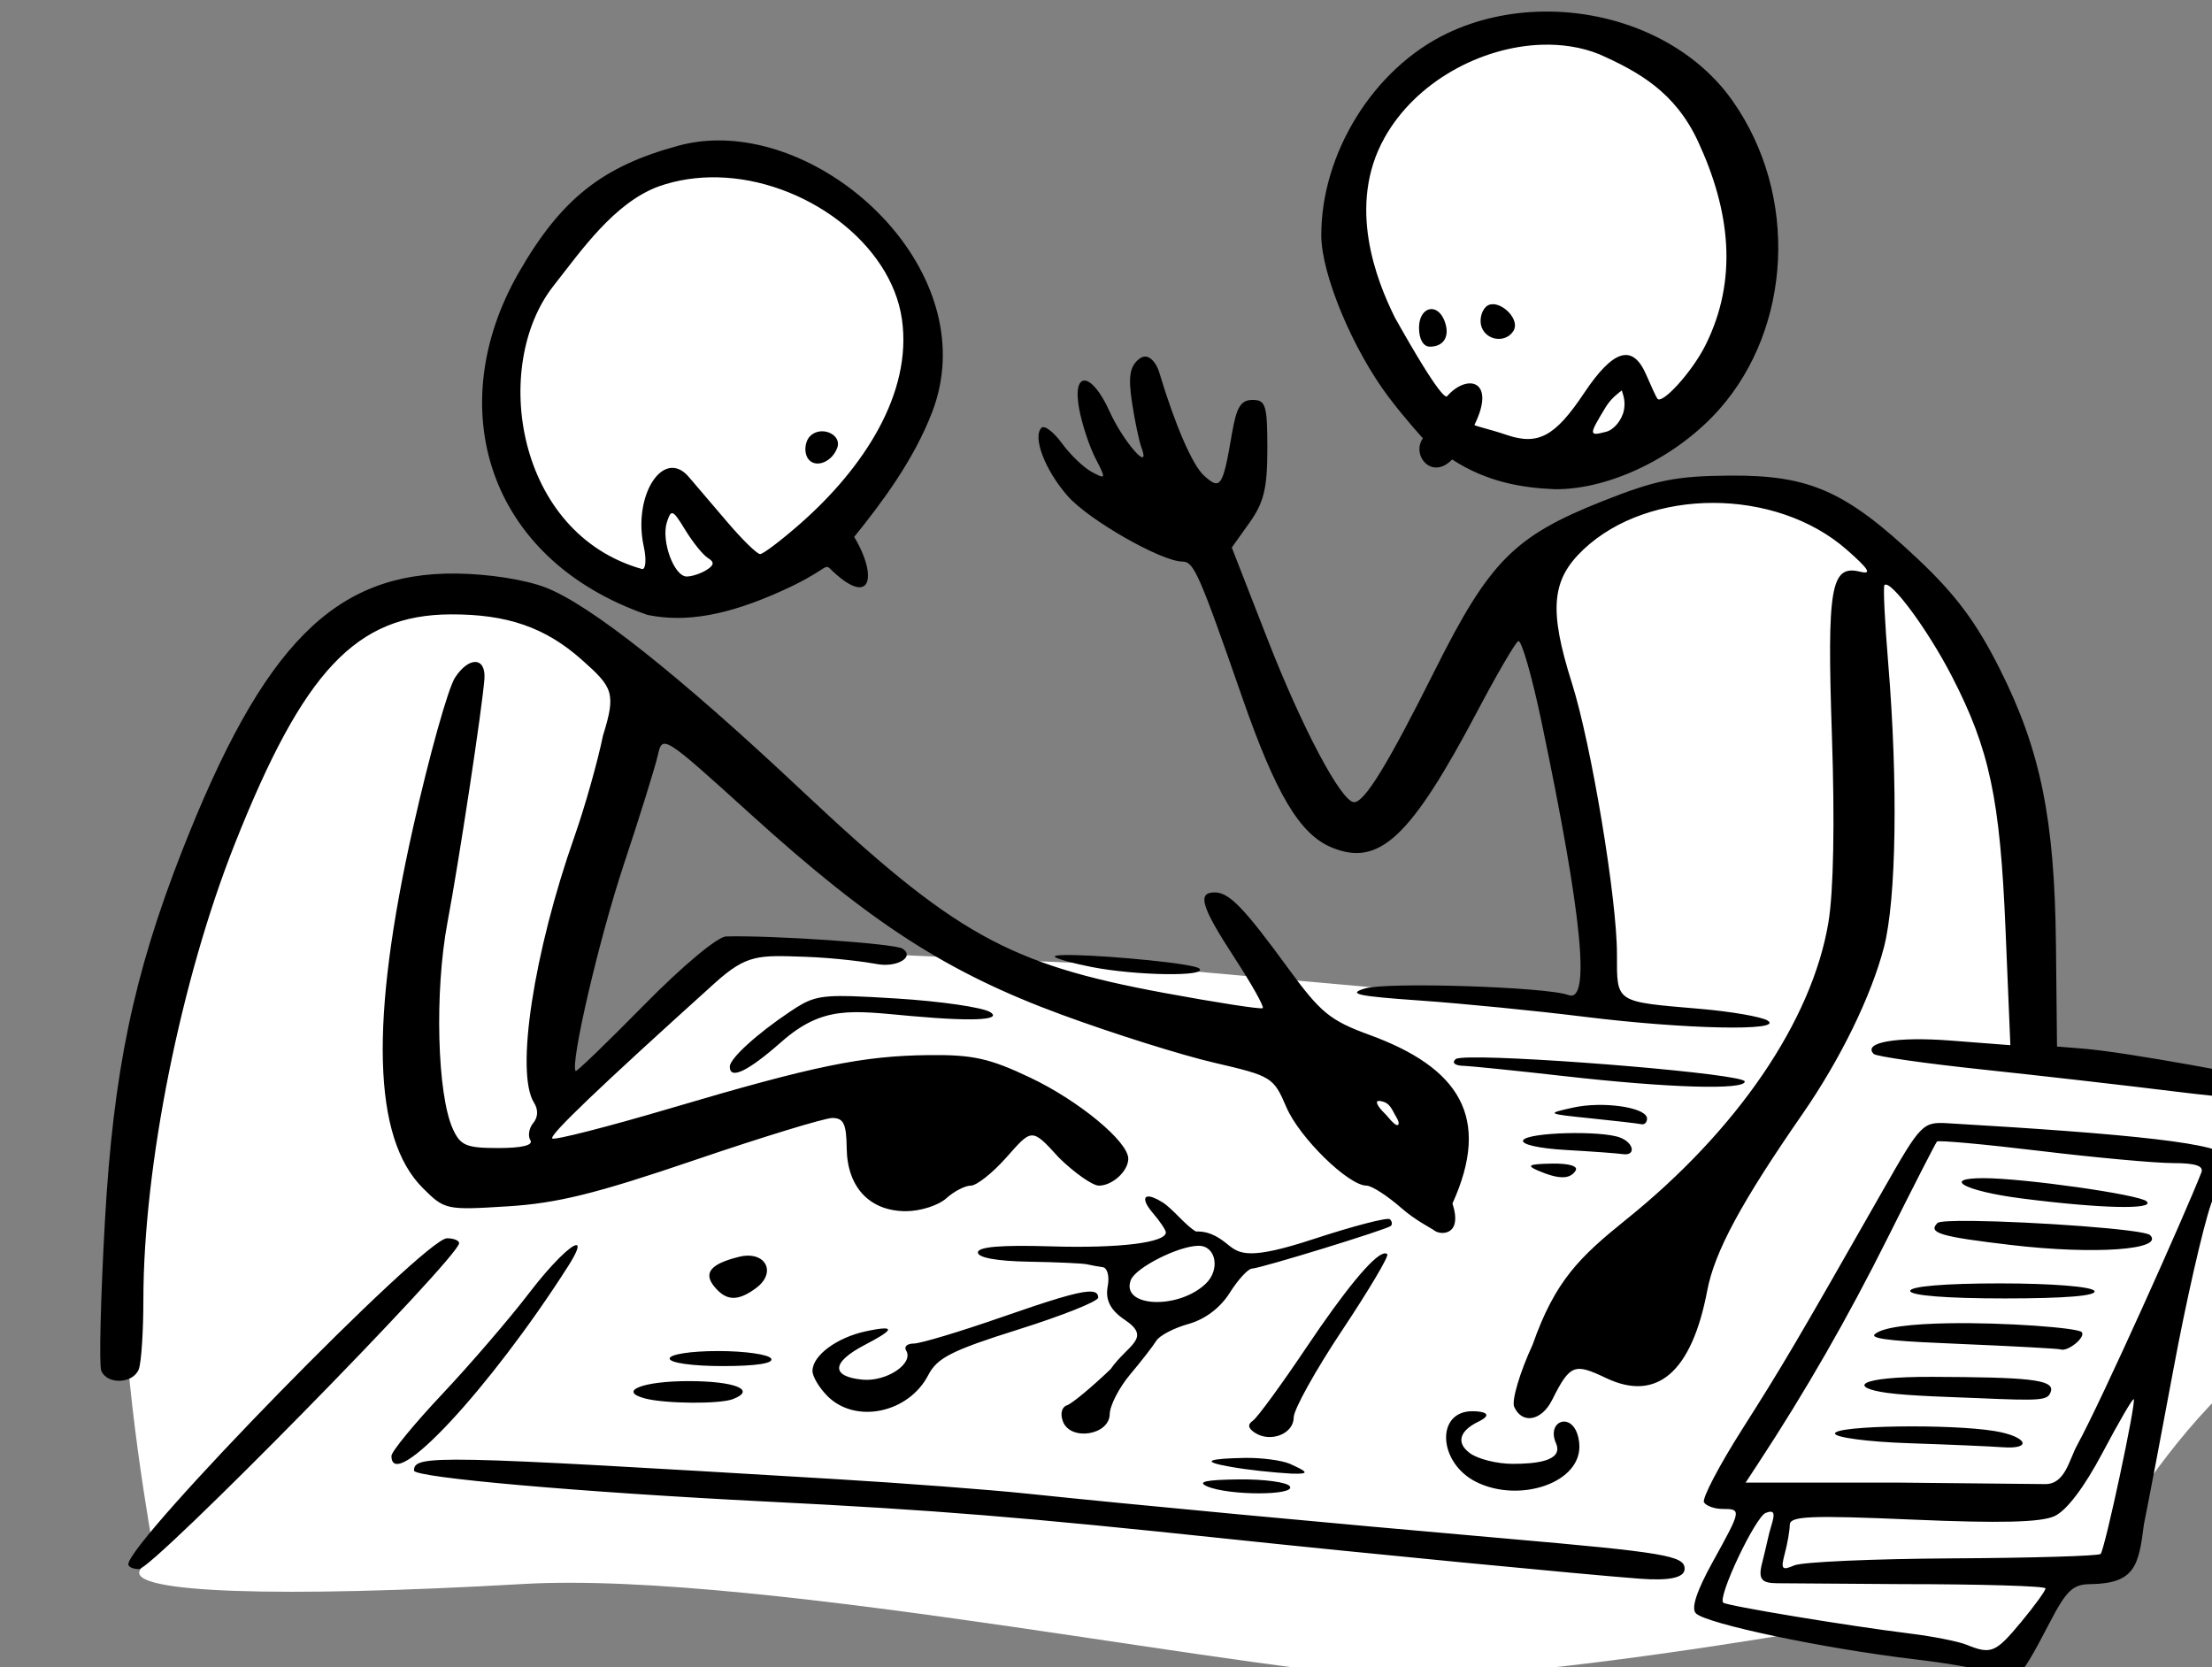 <?xml version="1.0" ?><svg xmlns="http://www.w3.org/2000/svg" width="299.021mm" height="225.381mm" viewBox="0 0 299.021 225.381">
    <rect x="0" y="0" width="299.021" height="225.381" fill="#808080" stroke="none"/>
    <path d="m 32761.66,3854.546 c 0,0 -34.06,58.989 -36.379,73.136 -2.319,14.147 3.867,58.675 19.586,74.291 7.474,15.152 56.437,46.386 87.018,38.191 30.58,-8.195 84.784,-55.971 100.074,-95.475 15.29,-39.504 2.242,-58.828 -19.404,-91.606 -54.242,-35.018 -111.555,-50.665 -150.895,1.463 z m 492.117,-99.938 c -13.133,-0.07 -25.753,2.795 -36.504,9.23 -38.225,22.883 -65.629,67.334 -60.131,109.853 16.321,79.163 70.869,118.203 142.854,92.537 71.984,-25.666 66.488,-125.393 41.92,-164.201 -17.658,-27.893 -54.576,-47.24 -88.139,-47.42 z m 107.768,233.557 c -27.489,-0.541 -86.674,10.668 -100.762,33.705 -14.087,23.038 7.216,86.353 13.916,116.967 6.7,30.614 10.051,111.941 10.051,111.941 l -44.414,-1.902 -197.914,-17.703 -199.547,-8.967 -86.16,79.549 c 0,0 -6.357,-11.905 -4.811,-36.488 1.546,-24.584 30.925,-104.752 38.828,-137.299 7.903,-32.546 3.695,-68.571 -63.48,-85.424 -67.174,-16.853 -102.566,21.723 -129.539,79.781 -26.972,58.058 -64.813,205.768 -65.586,263.053 -0.773,57.285 15.291,144.256 15.291,144.256 0,0 -0.09,-1.624 -6.873,10.127 -6.787,11.751 71.384,14.226 195.424,7.113 124.04,-7.112 386.39,48.849 454.681,47.844 68.291,-1.005 199.031,-23.578 199.031,-23.578 l 104.014,18.637 25.686,-42.598 28.345,-7.498 6.186,-28.836 c 0,0 32.47,-52.183 67.775,-77.617 35.305,-25.434 24.653,-137.994 15.461,-138.535 -9.191,-0.541 -126.566,-15.002 -126.566,-15.002 0,0 -2.491,-33.86 -2.147,-68.648 0.343,-34.788 -27.144,-129.491 -49.478,-161.496 -22.334,-32.005 -69.924,-60.84 -97.412,-61.381 z" fill="#FFFFFF" paint-order="markers stroke fill" transform="translate(330.731,100.106) matrix(0.265,0,0,0.265,-8935.049,-1090.907)"/>
    <path d="m 33256.328,3744.773 c -17.045,0.239 -33.98,3.897 -49.172,11.203 -37.526,18.046 -64.022,61.163 -64.022,102.861 0,19.933 16.048,58.411 34.549,82.838 8.42,11.117 17.281,20.758 17.281,20.758 -6.053,8.557 4.541,21.648 14.916,10.809 17.719,11.524 35.45,14.461 52.493,15.188 28.148,0.197 62.497,-16.566 84.001,-40.996 36.589,-41.568 40.477,-108.813 6.639,-157.018 -21.162,-30.147 -59.188,-46.169 -96.685,-45.643 z m -0.891,16.928 c 10.28,-0.354 20.281,1.154 29.271,4.738 20.25,8.954 38.893,19.394 50.571,44.492 16.444,35.343 20.598,70.585 3.76,104.172 -6.775,13.515 -22.154,30.39 -24.481,27.111 -0.616,-0.866 -3.157,-6.322 -5.648,-12.123 -6.883,-16.022 -16.76,-13.125 -31.723,9.301 -14.774,22.142 -23.426,26.813 -39.52,21.332 -9.449,-3.219 -16.675,-4.56 -16.38,-5.158 11.15,-22.57 -3.532,-26.419 -13.973,-14.592 -0.448,0.507 -2.923,2.153 -26.625,-40.094 -9.471,-19.057 -24.515,-57.157 -5.406,-91.547 15.979,-28.758 49.315,-46.572 80.154,-47.633 z m -420.576,48.812 c -6.606,0.073 -13.127,0.92 -19.449,2.625 -38.66,10.428 -59.874,26.811 -81.704,64.855 -38.923,67.838 -16.891,145.961 65.731,174.553 19.543,4.02 40.848,0.211 68.43,-12.232 21.973,-9.913 21.734,-13.777 24.31,-11.717 21.136,20.967 25.144,4.986 12.686,-15.857 13.28,-16.446 30.328,-38.817 39.875,-63.922 25.624,-67.377 -46.025,-139.006 -109.879,-138.305 z m 0.299,18.82 c 44.254,0.969 88.558,33.459 94.072,72.516 5.339,37.821 -19.725,75.841 -51.662,103.953 -9.815,8.639 -19.13,15.707 -20.697,15.707 -1.565,0 -9.086,-7.334 -16.709,-16.299 -7.625,-8.965 -16.494,-19.36 -19.713,-23.1 -12.901,-14.999 -28.666,9.45 -22.93,35.562 1.392,6.328 1.048,11.506 -0.762,11.506 -64.589,-18.087 -77.242,-103.799 -45.342,-144.41 14.494,-18.452 30.982,-42.306 53.59,-50.766 9.73,-3.44 19.94,-4.894 30.153,-4.67 z m 396.57,64.789 c -0.824,-0.126 -1.628,-0.115 -2.379,0.062 -0.858,0.202 -1.649,0.62 -2.324,1.295 -2.402,2.404 -3.334,7.077 -2.065,10.383 2.655,6.917 12.371,8 16.2,1.807 3.102,-5.021 -3.665,-12.663 -9.432,-13.547 z m -31.473,2.512 c -3.634,-0.702 -7.265,2.785 -7.265,9.488 0,5.791 2.19,9.588 5.527,9.588 7.268,0 10.409,-5.492 7.498,-13.078 -1.398,-3.647 -3.58,-5.577 -5.76,-5.998 z m -146.66,24.145 c -1.107,-0.09 -2.298,0.281 -3.543,1.315 -4.634,3.846 -5.439,8.947 -3.48,22.016 1.403,9.356 3.599,19.811 4.879,23.232 4.907,13.118 -9.371,-3.192 -16.358,-18.686 -9.168,-20.329 -19.19,-21.051 -15.451,-1.113 1.47,7.838 5.221,19.171 8.33,25.188 5.414,10.465 5.332,10.765 -1.883,6.904 -4.145,-2.219 -11.014,-8.805 -15.259,-14.635 -4.246,-5.83 -8.932,-9.388 -10.413,-7.908 -4.706,4.705 1.797,21.652 13.366,34.826 10.746,12.241 47.864,33.422 58.57,33.422 5.77,0 8.518,6.251 30.359,69.035 17.273,49.646 29.411,70.035 45.715,76.789 24.26,10.048 40.242,-4.947 74.59,-69.983 9.72,-18.404 18.978,-34.269 20.572,-35.254 1.593,-0.985 6.947,17.525 11.895,41.133 20.831,99.421 25.182,143.802 13.662,139.381 -10.735,-4.119 -92.204,-6.762 -103.664,-3.363 -9.314,2.763 -4.039,3.933 27.711,6.146 21.571,1.504 59.478,5.247 84.232,8.318 51.388,6.375 102.103,7.429 93.43,1.943 -3.063,-1.937 -18.597,-4.636 -34.518,-5.998 -43.667,-3.735 -42.375,-2.881 -42.375,-28.016 0,-28.203 -13.106,-106.996 -22.978,-138.152 -11.834,-37.349 -10.511,-52.677 5.888,-68.143 33.66,-31.744 98.093,-31.689 134.313,0.113 11.347,9.963 13.034,12.745 6.795,11.207 -14.963,-3.687 -16.926,7.777 -14.354,83.85 1.49,44.113 0.823,79.411 -1.798,95.086 -8.379,50.104 -46.501,106.047 -103.362,151.684 -23.43,18.91 -36.026,30.955 -47.517,63.67 -6.486,14.029 -10.734,28.267 -9.44,31.641 3.915,8.994 13.947,7.487 19.424,-3.519 9.207,-18.5 11.582,-18.634 27.604,-11.031 25.848,12.265 43.604,-3.151 51.482,-44.695 3.751,-19.778 17.353,-44.993 48.519,-89.951 19.356,-27.92 35.102,-60.134 41.62,-85.154 6.337,-24.332 7.227,-83.754 2.17,-144.963 -1.755,-21.094 -2.613,-38.983 -1.928,-39.754 2.919,-3.298 22.06,22.562 34.398,46.469 19.257,37.326 24.598,62.5 27.379,129.096 l 2.471,59.105 -30.426,-2.348 c -27.637,-2.131 -45.169,0.92 -39.258,6.83 1.266,1.264 26.239,4.835 55.502,7.936 29.262,3.101 73.912,8.205 99.225,11.344 25.313,3.139 51.204,5.121 57.529,5.383 15.881,0.658 17.693,-5.532 3.965,-8.521 -22.215,-4.837 -86.381,-16.985 -109.379,-18.854 l -13.369,-1.086 -0.535,-51.775 c -0.665,-64.24 -7.839,-99.465 -28.713,-140.93 -11.94,-23.723 -22.355,-37.7 -41.69,-55.939 -36.802,-34.716 -55.249,-42.897 -96.005,-42.586 -27.588,0.211 -37.565,2.216 -64.868,13.039 -45.019,17.846 -57.715,30.644 -85.533,86.236 -24.076,48.111 -35.836,67.309 -41.226,67.309 -6.421,0 -26.438,-37.685 -44.168,-83.162 l -18.219,-46.727 9.072,-12.719 c 7.304,-10.242 9.072,-17.579 9.072,-37.65 0,-22.256 -0.81,-24.93 -7.564,-24.93 -5.972,0 -8.184,3.634 -10.508,17.26 -4.637,27.18 -5.828,28.968 -14.238,21.357 -5.914,-5.353 -14.766,-25.791 -22.871,-52.779 -0.971,-3.235 -3.529,-7.667 -6.848,-7.938 z m 242.846,17.246 c 0.301,1.455 2.068,4.902 1.088,10.025 h -0.01 c -0.96,5.033 -5.028,10.008 -9.037,11.057 -8.966,2.348 -8.979,1.774 -0.231,-12.609 2.803,-4.609 6.714,-7.274 8.19,-8.473 z m -409.186,20.928 c -1.767,0.233 -3.499,0.988 -4.902,2.391 -2.249,2.248 -3.061,6.761 -1.807,10.031 2.623,6.833 12.45,4.349 15.635,-3.953 1.991,-5.185 -3.625,-9.169 -8.926,-8.469 z m -75.277,41.695 c 1.306,-2e-4 3.135,2.681 6.705,8.551 3.837,6.311 9.028,12.741 11.533,14.289 3.42,2.114 3.26,3.638 -0.646,6.113 -2.862,1.813 -7.403,3.323 -10.092,3.355 -6.49,0.078 -13.19,-18.164 -10.17,-27.682 0.954,-3.004 1.654,-4.627 2.67,-4.627 z m -109.875,30.795 c -62.329,-0.719 -98.761,36.084 -140.127,141.555 -24.772,63.164 -35.093,112.793 -39.359,189.248 -2.157,38.695 -2.991,72.78 -1.852,75.746 2.808,7.317 16.273,6.844 19.158,-0.674 1.28,-3.336 2.338,-19.301 2.338,-35.477 0.03,-67.972 19.091,-163.046 46.619,-232.463 35.041,-88.363 61.897,-116.912 110.17,-117.107 28.765,-0.117 48.219,6.612 66.807,23.107 15.846,14.061 17.661,16.93 10.889,38.617 -2.773,13.467 -9.294,36.566 -14.495,51.332 -20.957,59.506 -30.308,120.874 -20.726,136.024 2.238,3.539 2.094,7.387 -0.389,10.379 -2.171,2.615 -2.834,6.556 -1.473,8.758 1.59,2.573 -4.239,4.004 -16.312,4.004 -16.398,0 -19.353,-1.239 -23.227,-9.746 -8.011,-17.576 -9.378,-70.047 -2.748,-105.312 5.98,-31.802 17.799,-109.709 18.852,-124.258 0.808,-11.194 -7.83,-11.588 -14.975,-0.684 -3.52,5.373 -13.101,39.566 -21.293,75.984 -22.275,99.051 -20.722,158.863 4.789,184.373 11.198,11.198 11.874,11.346 43.34,9.383 25.361,-1.582 45.035,-6.446 95.235,-23.539 34.8,-11.849 66.482,-21.531 70.4,-21.531 5.727,0.01 7.17,3.035 7.313,15.424 0.245,19.918 11.725,32.121 30.218,32.121 7.323,0 16.559,-2.933 20.52,-6.519 3.964,-3.586 9.614,-6.519 12.56,-6.519 2.945,0 11.024,-6.374 17.953,-14.164 13.256,-14.9 12.945,-15.616 27.106,0 7.98,7.79 17.11,14.164 20.291,14.164 6.903,0 14.986,-7.409 14.986,-13.736 0,-8.711 -25.137,-29.524 -49.857,-41.283 -20.837,-9.91 -29.341,-11.812 -51.777,-11.57 -33.96,0.365 -58.387,5.382 -131.59,27.031 -32.294,9.551 -59.561,16.521 -60.594,15.488 -1.645,-1.647 23.63,-25.816 82.879,-79.244 16.39,-14.78 22.261,-14.236 46.023,-13.424 15.855,0.542 32.231,2.828 36.465,3.668 10.373,2.056 19.974,-3.672 13.186,-7.867 -4.145,-2.562 -66.326,-6.834 -89.899,-6.176 -4.384,0.122 -22.225,15.033 -41.82,34.945 -18.797,19.103 -34.515,34.28 -34.932,33.727 -2.851,-3.794 11.995,-67.515 24.51,-105.188 8.29,-24.966 16.137,-50.163 17.434,-55.992 2.327,-10.466 2.924,-10.087 47.336,30.158 61.697,55.907 100.345,80.815 158.697,102.279 26.049,9.582 60.971,20.582 77.609,24.441 29.555,6.857 30.402,7.377 36.998,22.768 6.661,15.539 31.652,39.975 40.883,39.975 2.611,0 10.641,5.178 17.85,11.506 7.208,6.328 15.266,10.217 16.92,11.506 2.787,2.171 14.455,2.828 9.056,-13.916 19.969,-44.014 3.413,-69.314 -42.441,-86.033 -19.905,-7.257 -24.854,-11.304 -41.141,-33.623 -22.804,-31.255 -30.301,-39.016 -37.691,-39.016 -9.104,0 -6.891,7.304 10.115,33.406 8.727,13.393 15.198,24.926 14.381,25.627 -0.817,0.701 -23.54,-2.808 -50.498,-7.799 -79.597,-14.735 -106.737,-29.914 -184.936,-103.438 -62.664,-58.917 -107.899,-94.737 -130.58,-103.398 -10.407,-3.975 -28.894,-6.86 -45.154,-7.047 z m 314.758,194.611 c -6.458,-0.132 -10.411,0.13 -9.573,0.969 0.992,0.993 9.381,3.293 18.635,5.111 22.79,4.476 59.569,5.006 54.99,0.793 -2.757,-2.536 -44.678,-6.476 -64.052,-6.873 z m -113.266,20.975 c -17.628,-0.505 -21.619,1.308 -31.31,7.791 -17.068,11.416 -30.885,24.01 -30.885,28.152 0,6.866 9.223,2.452 26.26,-12.568 21.284,-18.762 35.916,-15.984 65.787,-13.289 36.815,3.321 46.294,1.429 40.777,-1.969 -3.938,-2.427 -25.422,-5.543 -47.74,-6.926 -9.621,-0.596 -17.014,-1.023 -22.889,-1.191 z m 315.762,31.256 c -4.347,0.073 -7.084,0.339 -7.66,0.842 -2.117,1.845 -0.508,3.283 3.836,3.43 4.113,0.139 27.325,2.504 51.582,5.258 53.01,6.017 92.047,7.185 92.047,2.754 0,-3.83 -109.374,-12.795 -139.805,-12.283 z m -46.438,22.201 c 5.396,0.674 5.967,4.055 8.727,8.654 1.902,3.169 0.819,4.763 -1.438,2.768 -2.258,-1.995 -2.998,-3.401 -4.791,-5.137 -3.045,-2.948 -5.59,-6.671 -2.498,-6.285 z m 111.041,2.018 c -4.252,0.077 -8.521,0.506 -12.349,1.353 -13.836,3.064 -13.68,3.159 8.929,5.479 12.656,1.298 24.307,2.649 25.889,3.004 1.582,0.355 2.875,-0.943 2.875,-2.885 0,-4.248 -12.59,-7.181 -25.344,-6.951 z m 178.893,9.352 c -12.932,-0.759 -13.804,0.134 -32.947,33.738 -44.786,78.621 -51.305,89.692 -71.993,122.246 -11.893,18.719 -20.692,35.547 -19.55,37.395 1.142,1.847 5.428,3.359 9.521,3.359 9.694,0 9.605,0.472 -5.019,26.91 -8.302,15.005 -11.185,23.81 -8.631,26.352 5.368,5.342 65.671,18.015 111.297,23.391 21.053,2.48 39.918,6.097 41.92,8.035 7.701,7.446 11.432,3.821 26.996,-26.201 8.857,-17.088 12.079,-20.135 21.293,-20.135 22.543,-0.37 24.382,-9.47 27.064,-30.711 1.962,-9.476 8.742,-45.057 15.061,-79.068 6.323,-34.012 14.928,-71.82 19.125,-84.018 4.196,-12.198 7.678,-21.002 8.043,-23.486 1.1,-7.477 -50.844,-12.448 -142.18,-17.807 z m -194.682,5.061 c -10.843,0.29 -20.791,1.544 -22.033,3.555 -1.306,2.112 7.886,4.224 21.826,5.014 13.246,0.75 26.24,1.697 28.877,2.103 6.921,1.067 5.902,-5.686 -1.275,-8.44 -4.816,-1.848 -16.553,-2.522 -27.395,-2.232 z m 189.03,4.268 c 0.705,-0.769 24.409,1.387 52.679,4.793 28.267,3.406 58.745,6.193 67.725,6.193 11.5,0 15.781,1.419 14.469,4.795 -8.129,20.938 -51.134,116.903 -63.328,139.029 -4.157,7.543 -6.142,20.101 -16.456,19.918 l -73.382,-0.742 h -79.332 l 6.296,-9.588 c 24.301,-37.001 45.753,-74.366 66.268,-115.418 13.077,-26.17 24.356,-48.211 25.061,-48.98 z m -196.569,11.248 c -11.667,0.215 -13.064,0.934 -6.937,3.567 10.539,4.529 16.375,4.529 19.174,0 1.432,-2.316 -3.418,-3.731 -12.237,-3.567 z m 220.301,7.42 c -21.786,-0.023 -9.43,6.62 19.176,10.31 40.325,5.202 68.579,5.871 64.049,1.52 -3.576,-3.435 -62.491,-11.801 -83.225,-11.83 z m -426.312,9.377 c -2.35,0.285 -1.628,3.488 2.513,8.315 3.693,4.302 6.715,8.793 6.715,9.98 0,5.26 -23.987,8.184 -58.49,7.127 -25.532,-0.782 -37.395,0.206 -37.395,3.113 0,2.656 9.741,4.423 25.889,4.699 14.238,0.243 27.614,0.844 29.725,1.334 2.109,0.49 5.753,1.153 8.097,1.475 2.333,0.321 3.484,4.653 2.535,9.625 -1.249,6.524 0.741,11.917 8.698,17.242 14.073,9.419 1.342,12.762 -7.237,25.127 -9.714,9.309 -19.741,17.618 -22.281,18.465 -2.687,0.896 -3.535,4.354 -2.031,8.277 3.869,10.079 23.678,6.971 23.851,-3.742 0.07,-4.427 4.784,-13.579 10.471,-20.338 5.687,-6.759 11.67,-14.464 13.295,-17.123 1.625,-2.659 8.994,-6.515 16.377,-8.566 8.48,-2.357 16.248,-8.213 21.094,-15.908 4.22,-6.698 9.3,-12.245 11.291,-12.326 4.562,-0.186 68.689,-19.889 70.849,-21.768 0.878,-0.765 0.685,-2.306 -0.431,-3.422 -1.116,-1.116 -18.689,3.445 -39.049,10.133 -32.199,10.578 -37.48,7.711 -43.27,3.068 -3.659,-2.936 -8.884,-7.238 -16.648,-6.963 -5.273,-2.959 -11.816,-11.616 -17.092,-14.902 -3.55,-2.212 -6.066,-3.093 -7.476,-2.922 z m 420.722,12.436 c -10.026,-0.109 -16.998,0.188 -17.873,1.062 -5.077,5.078 1.315,6.979 37.846,11.26 42.344,4.962 78.084,2.39 70.611,-5.082 -2.941,-2.941 -60.507,-6.914 -90.584,-7.24 z m -778.205,8.859 c -11.425,0 -162.558,154.615 -162.558,166.303 0,1.347 2.449,2.449 5.443,2.449 7.105,0 163.307,-159.039 163.307,-166.273 0,-1.363 -2.786,-2.479 -6.192,-2.479 z m 65.936,3.482 c -2.667,0.034 -12.551,9.439 -23.934,24.322 -10.082,13.184 -30.032,36.393 -44.33,51.576 -14.299,15.183 -25.996,29.423 -25.996,31.643 0,19.642 50.231,-34.276 90.033,-96.641 4.83,-7.568 5.827,-10.921 4.227,-10.9 z m 317.498,0.344 c 8.906,0 11.146,12.226 3.56,19.402 -14.155,13.386 -43.466,11.903 -38.156,-1.93 2.439,-6.358 24.448,-17.473 34.596,-17.473 z m 94.369,3.965 c -5.596,1.484 -19.784,18.659 -39.348,47.82 -12.737,18.985 -25.031,35.812 -27.318,37.395 -2.867,1.984 -2.537,3.919 1.062,6.24 7.959,5.133 19.709,0.484 19.709,-7.799 0,-4.057 11.127,-24.083 24.723,-44.504 13.597,-20.421 23.964,-37.888 23.035,-38.816 -0.44,-0.439 -1.063,-0.548 -1.863,-0.336 z m -324.1,1.059 c -1.432,-0.01 -2.999,0.178 -4.681,0.594 -14.615,3.609 -18.425,8.253 -12.563,15.315 6.046,7.285 11.865,7.483 21.119,0.717 9.586,-7.01 6.149,-16.571 -3.875,-16.625 z m 638.496,14.162 c -27.974,0 -45.797,1.493 -45.797,3.836 0,2.353 18.61,3.834 48.166,3.834 31.134,0 47.33,-1.355 45.797,-3.834 -1.367,-2.21 -21.772,-3.836 -48.166,-3.836 z m -465.066,4.191 c -6.247,0.354 -19.264,4.355 -44.268,13.059 -21.211,7.383 -41.329,13.424 -44.703,13.424 -3.377,0 -5.158,1.586 -3.961,3.525 4.122,6.67 -10.017,16.098 -22.342,14.898 -15.536,-1.512 -16.452,-8.515 1.438,-17.814 12.879,-6.695 17.953,-10.627 0.254,-6.818 -14.362,3.091 -27.1,12.15 -27.1,20.227 0,2.837 3.453,8.609 7.672,12.828 14.302,14.303 41.355,8.645 51.385,-10.75 4.56,-8.818 12.027,-12.595 46.064,-23.297 22.341,-7.025 40.62,-14.319 40.62,-16.209 0,-2.185 -1.31,-3.285 -5.059,-3.072 z m 438.375,16.154 c -17.825,0.326 -33.194,1.892 -37.195,5.613 -2.978,2.77 15.596,3.747 43.017,4.899 27.424,1.151 50.723,2.42 51.776,2.818 3.693,1.395 13.177,-6.437 10.744,-8.871 -2.102,-2.102 -38.633,-5.002 -68.342,-4.459 z m -627.223,14.162 c -13.914,0 -24.703,1.676 -24.703,3.836 0,2.195 11.581,3.836 27.074,3.836 17.072,0 26.195,-1.417 24.702,-3.836 -1.306,-2.109 -13.488,-3.836 -27.073,-3.836 z m 619.569,13.166 c -39.191,-0.158 -42.777,5.467 -23.2,8.176 11.601,1.605 34.662,2.175 46.266,2.68 33.03,1.435 35.708,1.192 37.236,-3.398 2.085,-6.263 -12.9,-7.266 -60.302,-7.457 z m -634.684,2.176 c -23.44,0 -36.295,5.15 -22.1,8.854 10.419,2.717 38.026,2.922 44.774,0.332 12.228,-4.692 1.134,-9.185 -22.674,-9.185 z m 737.275,9.221 c 1.381,1.381 -14.745,76.709 -16.9,78.947 -0.989,1.026 -34.9,2.039 -75.357,2.252 -40.46,0.213 -76.861,1.823 -80.891,3.576 -6.36,2.767 -7.002,1.963 -4.848,-6.088 1.367,-5.102 2.504,-11.682 2.534,-14.621 0.04,-4.46 10.411,-4.896 62.642,-2.641 44.637,1.927 65.396,1.422 72.377,-1.76 6.199,-2.824 15.239,-14.767 24.633,-32.545 8.167,-15.446 15.278,-27.651 15.81,-27.121 z m -337.343,6.129 c -18.826,0 -17.542,26.246 1.759,35.998 22.163,11.199 54.727,0.501 52.715,-19.707 -1.689,-16.959 -17.242,-12.189 -11.869,0.012 4.128,9.374 -11.035,10.547 -22.158,10.547 -7.858,0 -17.615,-2.433 -21.68,-5.406 -7.263,-5.305 -5.362,-11.418 4.18,-16.061 8.639,-4.204 1.892,-5.381 -2.947,-5.381 z m 217.156,7.797 c -17.528,0.266 -32.211,1.516 -32.211,3.57 0,2.033 16.828,4.26 37.395,4.949 20.565,0.69 42.139,1.615 47.941,2.057 15.82,1.204 12.697,-5.507 -3.834,-8.24 -11.387,-1.882 -31.762,-2.602 -49.291,-2.336 z m -333.277,16.027 c -17.244,0.31 -24.032,1.633 -7.276,4.535 8.919,1.605 21.521,2.923 31.031,3.477 10.478,0.373 7.596,-1.189 -0.744,-4.99 -4.22,-1.813 -14.574,-3.174 -23.011,-3.022 z m -393.145,0.986 c -28.117,-0.567 -30.656,1.414 -30.656,5.479 0,3.58 85.216,11.062 180.26,15.826 85.45,4.283 130.053,7.895 235.869,19.104 66.248,7.018 180.928,18.109 209.023,20.217 15.446,1.159 23.012,-0.509 23.012,-5.078 0,-6.617 -10.1,-8.322 -91.25,-15.404 -91.308,-7.969 -190.669,-17.291 -244.338,-22.924 -18.983,-1.992 -62.994,-5.328 -97.799,-7.412 -102.31,-6.127 -156.005,-9.24 -184.121,-9.807 z m 390.041,9.977 c -16.815,0.191 -21.508,1.232 -16.074,3.566 10.996,4.725 45.108,4.725 42.189,0 -1.306,-2.11 -13.056,-3.716 -26.115,-3.566 z m 271.389,16.484 c 1.897,0.042 1.868,2.144 0.287,7.16 -1.508,4.777 -2.324,9.852 -4.733,19.232 -2.135,8.315 0.118,10.003 7.532,10.094 l 63.779,0.453 c 40.319,0 73.305,0.98 73.305,2.176 0,1.197 -5.608,8.932 -12.465,17.189 -13.036,15.703 -15.275,16.635 -27.805,11.56 -4.22,-1.709 -17.164,-4.274 -28.764,-5.701 -31.339,-3.854 -93.757,-14.181 -95.371,-15.777 -2.954,-2.925 16.377,-43.738 21.682,-45.773 1.073,-0.412 1.921,-0.627 2.553,-0.613 z" transform="translate(330.731,100.106) matrix(0.265,0,0,0.265,-8935.049,-1090.907)" fill="#000000"/>
</svg>